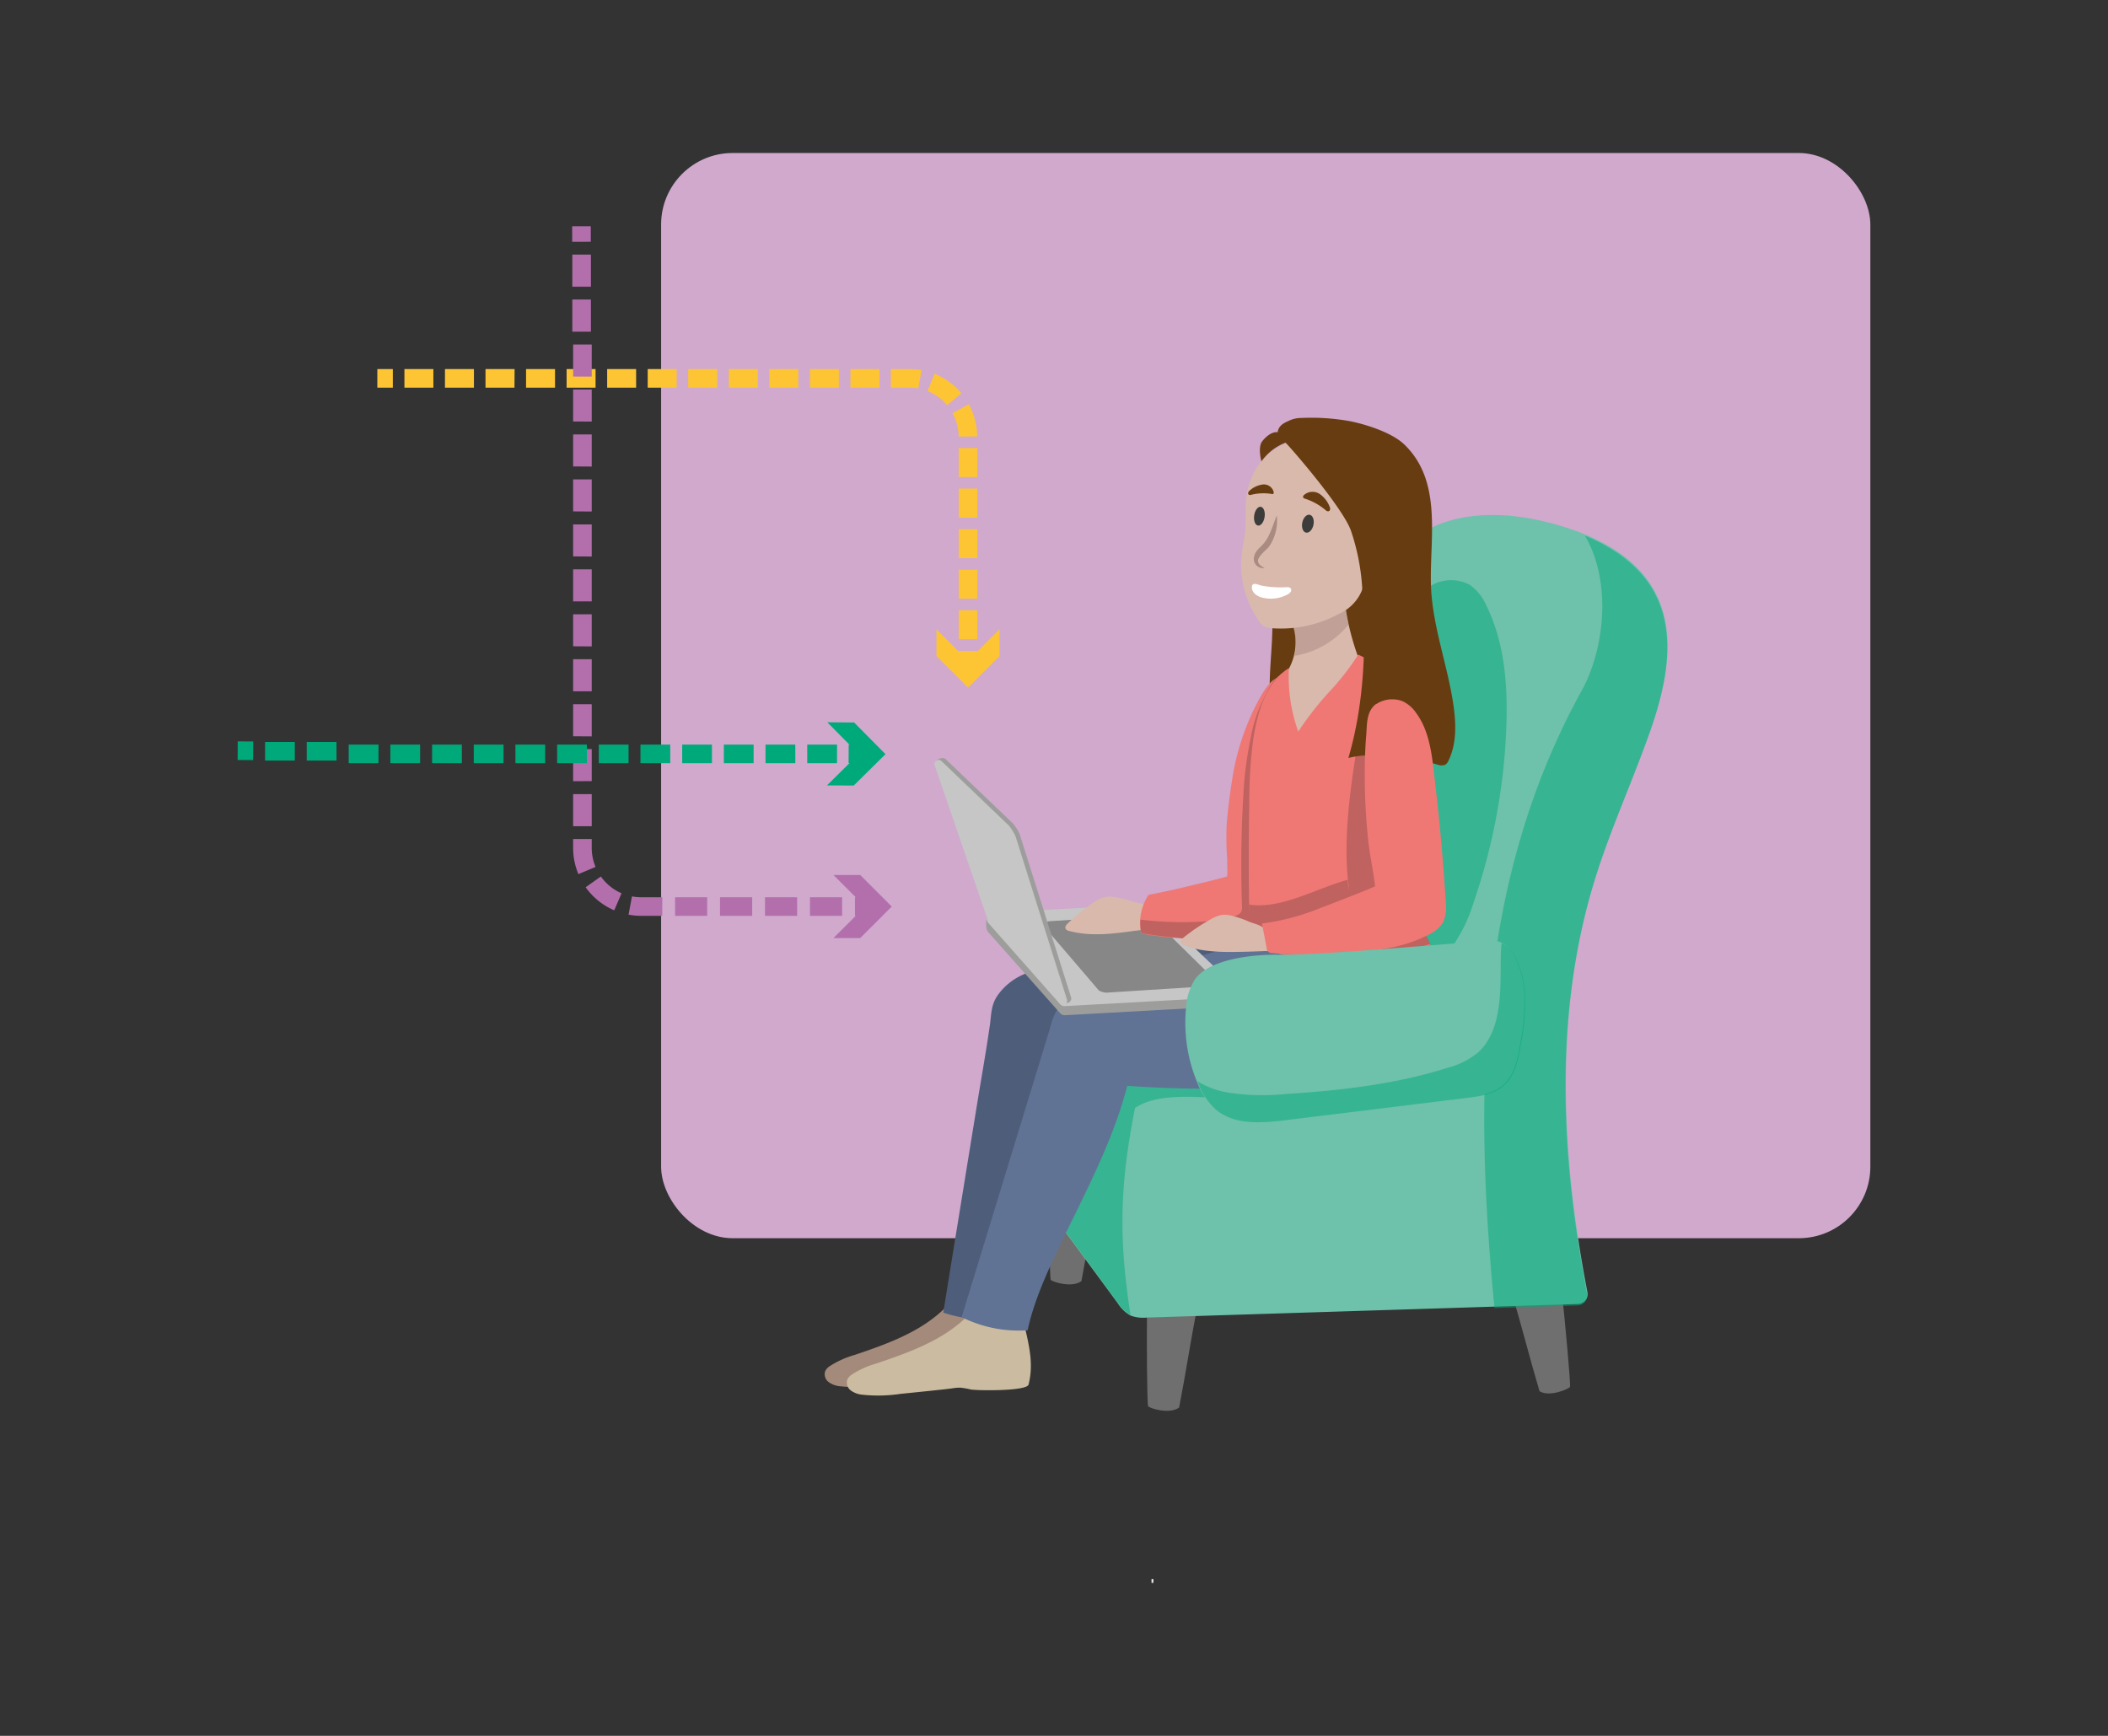 <svg xmlns="http://www.w3.org/2000/svg" viewBox="0 0 340 280" class="w-full h-auto">
  <rect x="0" y="0" width="340" height="280" fill="#333333" stroke="none"/>
  <defs>
    <clipPath id="clip-path">
      <path class="cls-1" d="M202.91 111.73a11.21 11.21 0 0 1 1.89-3c.65-.69.87-.25 1.42.38a10.54 10.54 0 0 1 1.12 1.53 18.1 18.1 0 0 1 2.29 7.45 61.35 61.35 0 0 1 .23 8q-.18 9.61-.89 19.19a6.18 6.18 0 0 1-.9 3.29 5 5 0 0 1-2.12 1.48 22.65 22.65 0 0 1-8.17 1.43 68.76 68.76 0 0 1-17.57-1.73 1.18 1.18 0 0 1-.69-.33 1.14 1.14 0 0 1-.18-.68l-.22-4a37.54 37.54 0 0 0 9.88-1.14c1.6-.34 9.06-2.14 9.06-2.24.05-.92 0-1.85 0-2.78a53.3 53.3 0 0 1-.08-5.65c.21-2.34.48-4.68.86-7a56 56 0 0 1 3.81-13.49Z"/>
    </clipPath>
    <clipPath id="clip-path-2">
      <path class="cls-1" d="M205.85 154.13c-4 0-10.7.75-13 4a9.6 9.6 0 0 0-1.42 4.64 24.82 24.82 0 0 0 1.83 11.95 11 11 0 0 0 2.82 4.24c3 2.55 7.39 2.21 11.28 1.73l29.21-3.59c2.13-.26 4.4-.58 6-2 1.84-1.62 2.34-4.24 2.73-6.65a33.57 33.57 0 0 0 .64-8.76c-.25-2.48-1.46-7-4.23-7.76-1.5-.37-27.35 2.32-35.86 2.2Z"/>
    </clipPath>
    <style>
      .cls-1{fill:none}.cls-3{fill:#706f6f}.cls-4{fill:#6ec1aa}.cls-21,.cls-5{fill:#00a97a}.cls-5{opacity:.5}.cls-10{fill:#9d9d9c}.cls-11{fill:#c6c6c6}.cls-13{fill:#683c11}.cls-14{fill:#d9b9ac}.cls-15{fill:#ef7875}.cls-17{fill:#ad5956;opacity:.7}.cls-22{fill:#fdc533}.cls-23{fill:#b26fac}.cls-25{fill:#3c3c3b}
    </style>
  </defs>
  <g id="_04" data-name="4">
    <rect x="106.63" y="24.68" width="195.04" height="175.05" rx="11.54" fill="#d0a9cd"/>
    <path class="cls-3" d="M169.29 190.77c-.07 5 0 15.38.18 15.67s3.4 1.38 4.95.21c1.13-5.85 1.74-10.1 2.87-16M251.88 208.1c.54 4.94 1.49 15.31 1.34 15.61s-3.25 1.71-4.91.7c-1.69-5.72-2.71-9.9-4.4-15.62M185 211.16c-.06 5 0 15.37.18 15.67s3.4 1.38 5 .21c1.14-5.86 1.74-10.11 2.88-16"/>
    <path class="cls-4" d="M231.85 84.67c6.09-2.43 13-1.81 19.33 0s12.62 5 15.72 10.74c3.76 7 1.74 15.58-.93 23-2.86 8-6.39 15.7-8.85 23.8-6.49 21.34-5.32 44.31-1.08 66.24a1.59 1.59 0 0 1-1.51 1.89L185 212.53a5.87 5.87 0 0 1-2.67-.33 5.8 5.8 0 0 1-2.06-2l-9.07-12.32a8.72 8.72 0 0 1-1.57-2.8 8.81 8.81 0 0 1 0-3.47l4.14-29.87a371 371 0 0 0 37.87 1.55 220.93 220.93 0 0 1 .08-39.09c.91-10.14 2.86-20.34 8.38-29.11a25.35 25.35 0 0 1 11.75-10.42Z"/>
    <path class="cls-5" d="M183.06 178.72c5.86-3.94 17.63.21 25.36-2.37-1.16-2.32-.77-10.82-2.79-13.15-10.62-.06-21.25-.56-31.83-1.54l-4.14 29.88a6.56 6.56 0 0 0 1.56 6.26l9.07 12.33a5.91 5.91 0 0 0 2.05 2c-1.95-12.58-1.72-20.95.72-33.41Z"/>
    <path d="M152.5 210.9c-3.93 3.94-9.39 5.88-14.66 7.66a14.79 14.79 0 0 0-4 1.8 2 2 0 0 0-.74.81 1.58 1.58 0 0 0 .56 1.77 3.7 3.7 0 0 0 1.84.67 24.76 24.76 0 0 0 6.14-.12l4.79-.5c1.21-.12 2.42-.25 3.63-.41a7.34 7.34 0 0 1 1.32-.1 15 15 0 0 1 1.63.29c1.06.2 9 .3 9.31-.78.79-3 .21-5.82-.51-8.87a1.33 1.33 0 0 0-.23-.59 1.37 1.37 0 0 0-.59-.38c-2.23-.89-4.71-.78-7.11-.83-.06 0-.14 0-.16-.07s.11-.1.09 0" fill="#a48a7b"/>
    <path d="M156.07 212.25c-3.93 3.94-9.39 5.88-14.66 7.67a14.46 14.46 0 0 0-4 1.79 2.08 2.08 0 0 0-.74.82 1.58 1.58 0 0 0 .56 1.76 3.71 3.71 0 0 0 1.84.68 24.38 24.38 0 0 0 6.15-.13l4.78-.49c1.21-.13 2.43-.25 3.63-.41a6.57 6.57 0 0 1 1.33-.1 13.12 13.12 0 0 1 1.62.29c1.07.19 9 .29 9.31-.78.79-3 .21-5.83-.5-8.88a1.53 1.53 0 0 0-.24-.59 1.47 1.47 0 0 0-.59-.38c-2.23-.88-4.71-.78-7.11-.82-.06 0-.14 0-.16-.08s.11-.09.1 0" fill="#cbbba0"/>
    <path d="M166.9 156.5a15.39 15.39 0 0 0-2.08.8 9.89 9.89 0 0 0-3.91 3.25c-1.09 1.59-1 3-1.25 4.79-.67 4.64-1.5 9.26-2.25 13.89L152.9 207l-.76 4.73a20.65 20.65 0 0 0 10.83.66q5.19-20.31 8.5-41a203 203 0 0 0 40-6.75c3.34-.91 6.93-2.11 8.84-5 1.72-2.59 1.67-6 1-9a24.69 24.69 0 0 0-4.22-9.21c-3.85.78-7.77 1.89-11.64 2.44s-6.76 1.13-10.11 3.13c-3.09 1.84-6 4.05-9.33 5.38a33.11 33.11 0 0 1-5.1 1.48 104.4 104.4 0 0 1-7.66 1.45 43.68 43.68 0 0 0-6.35 1.19Z" fill="#4e5e7a"/>
    <path d="M177.06 158.65c-2 .52-4 1.1-5.43 2.56a11.24 11.24 0 0 0-2.27 4.65l-14.25 46.6a20.61 20.61 0 0 0 10.64 2.12c2.32-11.14 12.24-24.66 16.07-39.43a182.47 182.47 0 0 0 38.45-1.33c3.43-.45 7.15-1.15 9.44-3.75 2-2.33 2.46-5.7 2.19-8.8a24.9 24.9 0 0 0-2.93-9.7l-11.54.75c-3.53.23-7.22.8-10.75.51-2.21-.18-4.18-.69-6.41-.28-3.64.67-7.25 1.87-10.83 2.82-4.12 1.09-8.24 2.24-12.38 3.28Z" fill="#607395"/>
    <path class="cls-10" d="m198.57 162.27-26.79 1.49a1 1 0 0 1-.78-.32l-11.62-13.1c-.55-.61-.41-2.89.41-2.93l25-.07a.94.94 0 0 1 .73.27l13.64 11.69c.65.59.27 2.92-.59 2.97Z"/>
    <path class="cls-11" d="m198.59 160.8-26.79 1.49a1 1 0 0 1-.8-.29l-11.6-13.13a1 1 0 0 1 .67-1.63l24.77-1.37a.94.94 0 0 1 .73.27l13.64 13a1 1 0 0 1-.62 1.66Z"/>
    <path d="m194.93 159.07-16.46 1.05a2.74 2.74 0 0 1-1.23-.35l-8.51-9.94a.76.76 0 0 1 .44-1.23l15.5-1a2.47 2.47 0 0 1 1 .31l10 9.84c.4.45-.17 1.25-.74 1.32Z" fill="#878787"/>
    <path class="cls-10" d="m171.6 161.6-11.42-13.25a7.91 7.91 0 0 1-.35-.79l-8.93-24.32c-.23-.65 1.1-1.26 1.61-.8l10.88 10.4a7.56 7.56 0 0 1 1.09 1.76l8.26 26.23c.26.68-.67 1.3-1.14.77Z"/>
    <path class="cls-11" d="m171.31 161.93-11.82-13.27a7.91 7.91 0 0 1-.35-.79l-8.38-24.4a.67.67 0 0 1 1.07-.73l10.87 10.41a7.71 7.71 0 0 1 1.1 1.76l8.26 26.22c.2.69-.27 1.33-.75.8Z"/>
    <path class="cls-13" d="M204.31 93.8c2.15 6.77-.29 14.16.74 21.19l4.17-2.72a1.62 1.62 0 0 0 .57-.53 1.67 1.67 0 0 0 .16-.62c.2-1.7 12.58-3.91 12.78-5.62.25-2.07-3.34-13.85-3.83-15.89s-10.22 6.17-12.24 5.63"/>
    <path class="cls-14" d="M182.45 145.35a15.54 15.54 0 0 0-2.61-.64 4.63 4.63 0 0 0-1.66 0 5.19 5.19 0 0 0-1.76.84 29 29 0 0 0-4.19 3.39c-.24.23-.5.56-.36.87a.85.85 0 0 0 .59.36c3.35.9 6.91.48 10.36 0l3.79-.47c-.1 0-1.08-2.94-1.37-3.28-.59-.72-1.95-.78-2.79-1.07Z"/>
    <path class="cls-15" d="M209.57 118.13a18.1 18.1 0 0 0-2.29-7.45c-.33-.54.76-.67.34-1.15s-.51-1.33-1.16-.64c-.81.86-1.5.43-3.52 4.16a39.51 39.51 0 0 0-4.23 12.88c-.38 2.32-.66 4.66-.86 7a50.76 50.76 0 0 0 .08 5.65c0 .93.06 1.86 0 2.78 0 .1-7.46 1.89-9.06 2.24-1.2.26-2.41.52-3.62.74a8.28 8.28 0 0 0-1.19 6.25 69.2 69.2 0 0 0 13.64.95 22.55 22.55 0 0 0 8.16-1.43 5 5 0 0 0 2.13-1.48 6.18 6.18 0 0 0 .9-3.29q.71-9.59.89-19.19a61.35 61.35 0 0 0-.21-8.02Z"/>
    <g clip-path="url(#clip-path)">
      <path class="cls-17" d="M210.88 118a34.8 34.8 0 0 0-1.22-6.79c-.45-1.45-.18-3.27-2.16-2.81s-2.94 2.84-3.73 4.4a22.38 22.38 0 0 0-2 6 63.47 63.47 0 0 0-1.1 7.4 193.31 193.31 0 0 0-.35 20 1.72 1.72 0 0 1-.16.93 1.57 1.57 0 0 1-.74.55 12.29 12.29 0 0 1-3.7.84 56.58 56.58 0 0 1-11.78-.18 8.14 8.14 0 0 0 1 4.46 44.07 44.07 0 0 0 18.75 0 9.29 9.29 0 0 0 4.65-2.12 9.09 9.09 0 0 0 2.1-4.77 67.7 67.7 0 0 0 1.06-12.31 137 137 0 0 0-.62-15.6Z"/>
    </g>
    <path class="cls-5" d="M225.85 98.85a18.78 18.78 0 0 1 4.93-4.36 6.38 6.38 0 0 1 6.3-.14 7.93 7.93 0 0 1 2.67 3.37c2.95 6 3.44 12.82 3.21 19.46a98.16 98.16 0 0 1-5.29 28.41 25.29 25.29 0 0 1-3.61 7.35 10.11 10.11 0 0 1-6.87 4.07 6.41 6.41 0 0 1-6.56-3.91"/>
    <path class="cls-14" d="M208.29 100.14a9 9 0 0 1-.43 7.77 8.32 8.32 0 0 0-1.09 1.59 2.43 2.43 0 0 0 0 .76 66.75 66.75 0 0 0 1.42 10.06 35.29 35.29 0 0 0 8.42-4.75 8 8 0 0 0 3.2-4 7.1 7.1 0 0 0-.29-4.39A41.22 41.22 0 0 1 216.76 96a10 10 0 0 1-8.3 3.83"/>
    <path d="M217.49 100.77c-.31-2-.67-2.72-.84-4.73a9.84 9.84 0 0 1-8.2 3.95l-.16.28a10.22 10.22 0 0 1 .52 5.52 14.15 14.15 0 0 0 8.68-5.02Z" fill="#aa8b82" opacity=".5"/>
    <path class="cls-14" d="M201.17 79.3a14.18 14.18 0 0 0-.26 3c0 1.15 0 2.28-.09 3.41s-.39 2.32-.53 3.48a16 16 0 0 0 2.64 10.81 3 3 0 0 0 1 1.07 3.09 3.09 0 0 0 1.28.27A19.69 19.69 0 0 0 216 99a7.11 7.11 0 0 0 4.08-5.14A19 19 0 0 0 218 79.34a18.58 18.58 0 0 0-7.33-7 9.7 9.7 0 0 0-2.09-.92 4.07 4.07 0 0 0-2.25.64 9.2 9.2 0 0 0-3.56 3.25 11.58 11.58 0 0 0-1.6 3.99Z"/>
    <path class="cls-15" d="M209.4 118a26.13 26.13 0 0 1-1.51-10.23c-3.67 2.26-5.1 7.13-5.75 11.47a76.08 76.08 0 0 0-.64 10.12q-.21 11.58.11 23.16a44.51 44.51 0 0 0 29.12-.11c-4.7-8.83-5.92-19.18-5.12-29.15.25-3.14.7-6.32 0-9.4-.36-1.65.78-3.68-.33-5s-4.69-2.46-6.2-3.27a42.4 42.4 0 0 1-4.9 6.24 51.78 51.78 0 0 0-4.78 6.17Z"/>
    <path class="cls-17" d="M225.63 123.15c.25-3.13.69-6.32 0-9.4a10.26 10.26 0 0 0-2.19-4.55 6.86 6.86 0 0 0-2.29-1.67c-1.14 7.78-5.22 24.4-3.59 35.49.78-.21.93-2.69 1.69-3-.76.3-1 2.71-1.75 2.93.18 1.22-.13.27.28 1.49a9.27 9.27 0 0 1-.4-2.53c-5 1.35-10.77 4.81-15.91 4 0 3.78 0 2.67.13 6.45a44.42 44.42 0 0 0 29.11-.11c-4.66-8.78-5.89-19.13-5.08-29.1Z"/>
    <path class="cls-13" d="M217.85 85.48a35.19 35.19 0 0 1 1.9 10.19c.63 8.92.24 18-2.27 26.6a12.64 12.64 0 0 1 3.29-.42c.95 0 1.72-.41 2.6-.52 2.46-.3 6.06 1.41 8.48 2a1.65 1.65 0 0 0 1.29 0 1.49 1.49 0 0 0 .5-.66c1.29-2.69 1.22-5.81.81-8.76-.94-6.67-3.52-13.1-3.66-19.83-.16-7.6 1.84-16.58-4.37-22.46-2-1.85-5.93-3.11-8.57-3.66a35 35 0 0 0-8-.54 4.53 4.53 0 0 0-2.1.52c-.85.35-1.58.86-1.67 1.78-1-.14-2.05.85-2.55 1.54s-.33 2.31-.06 3.15a8.51 8.51 0 0 1 3.86-3c.15-.02 8.99 10.09 10.52 14.07Z"/>
    <path class="cls-5" d="M266.84 95.59c-2.35-4.35-6.57-7.26-11.21-9.19 4.05 6.83 3.46 17.11-.16 24.36C237.91 142.12 237.76 177 241.05 211l13.42-.42a1.59 1.59 0 0 0 1.51-1.89c-4.24-21.93-5.41-44.9 1.08-66.24 2.46-8.1 6-15.84 8.85-23.8 2.68-7.48 4.69-16.08.93-23.06Z"/>
    <path class="cls-14" d="M201.37 148.63a16.19 16.19 0 0 0-2.54-.87 4.64 4.64 0 0 0-1.65-.19 5.14 5.14 0 0 0-1.83.68 29.33 29.33 0 0 0-4.47 3c-.27.22-.55.52-.44.84a.85.85 0 0 0 .55.42c3.26 1.19 6.84 1.08 10.31 1l3.83-.14c-.11 0-.82-3-1.07-3.39-.53-.8-1.88-.98-2.69-1.35Z"/>
    <path class="cls-15" d="M222 113.56a4.52 4.52 0 0 1 2.56-.75 4.25 4.25 0 0 1 1.66.3 5.4 5.4 0 0 1 2.2 1.91c2.34 3.16 2.6 7.46 3.05 11.27q1.13 9.54 1.71 19.13a6.1 6.1 0 0 1-.44 3.37 4.92 4.92 0 0 1-1.91 1.76 22.6 22.6 0 0 1-7.89 2.53 69.09 69.09 0 0 1-17.65.66.87.87 0 0 1-1-.88l-.75-3.89a37.87 37.87 0 0 0 9.56-2.56c1.54-.56 8.69-3.36 8.68-3.45-.15-1.7-.93-5.55-1.13-7.64a104.4 104.4 0 0 1-.53-10.61c0-2 .07-4.09.24-6.13.14-1.74 0-3.82 1.56-5Z"/>
    <path class="cls-4" d="M205.71 154c-4 0-10.7.75-13 4a9.64 9.64 0 0 0-1.42 4.64 25 25 0 0 0 1.83 12 11.24 11.24 0 0 0 2.88 4.26c3 2.54 7.39 2.21 11.28 1.73l29.18-3.63c2.13-.26 4.4-.58 6-2 1.83-1.62 2.33-4.24 2.72-6.65a34 34 0 0 0 .65-8.76c-.26-2.48-1.47-7-4.23-7.76-1.53-.36-27.38 2.33-35.89 2.17Z"/>
    <g clip-path="url(#clip-path-2)" opacity=".5">
      <path class="cls-21" d="M238.39 169.78a12.92 12.92 0 0 1-4.91 2.46c-8.43 2.67-17.3 3.67-26.12 4.23a36.53 36.53 0 0 1-9.23-.23 13.44 13.44 0 0 1-8-4.35c-.4 3.4 1.79 6.59 4.4 8.79a27.52 27.52 0 0 0 14.68 5.94 52.58 52.58 0 0 0 16-1 87.65 87.65 0 0 0 17.92-5.52c2.71-1.18 5.44-2.56 7.35-4.82a15.24 15.24 0 0 0 3.18-8.78 24.32 24.32 0 0 0-2.6-12.65c-1-2-4-8-6.82-6.49-2.34 1.24-2.18 6.79-2.19 8.94-.05 4.46-.05 10.17-3.66 13.48Z"/>
    </g>
    <path class="cls-22" d="M60.86 59.53h2.5v3h-2.5zM76.44 62.53h-4.67v-3h4.67Zm-6.54 0h-4.67v-3h4.67ZM157.63 103.11h-3v-4.67h3Zm0-6.54h-3V91.9h3Zm0-6.54h-3v-4.67h3Zm0-6.54h-3v-4.68h3Zm0-6.54h-3v-4.68h3Zm-3-6.53a8 8 0 0 0-1-3.77l2.63-1.44a11 11 0 0 1 1.35 5.19Zm-1.86-5.06a8 8 0 0 0-3.16-2.28l1.11-2.79a11 11 0 0 1 4.34 3.14Zm-4.66-2.71a8.51 8.51 0 0 0-1.42-.12h-3v-3h3a10.63 10.63 0 0 1 1.95.17Zm-6.27-.12h-4.67v-3h4.67Zm-6.54 0h-4.67v-3h4.67Zm-6.54 0h-4.67v-3h4.67Zm-6.54 0h-4.67v-3h4.67Zm-6.54 0H111v-3h4.67Zm-6.54 0h-4.67v-3h4.67Zm-6.54 0h-4.67v-3h4.67Zm-6.54 0h-4.67v-3h4.67Zm-6.54 0h-4.67v-3h4.67Zm-6.54 0h-4.67v-3H83ZM154.63 104.99h3v2.5h-3z"/>
    <path class="cls-22" d="m151.04 101.51 5.09 5.09 5.08-5.09v4.32l-5.08 5.08-5.09-5.08v-4.32z"/>
    <path class="cls-23" transform="rotate(-.09 95.463 38.272)" d="M92.29 36.49h3v2.5h-3z"/>
    <path class="cls-23" d="M92.31 53.5v-5.18h3v5.18Zm0-7.25v-5.18h3v5.18ZM135.82 147.73h-5.18v-3h5.18Zm-7.25 0h-5.18v-3h5.18Zm-7.25 0h-5.19v-3h5.19Zm-7.26 0h-5.18v-3h5.18Zm-7.25 0h-3.43a11.33 11.33 0 0 1-2-.19l.55-2.95a8 8 0 0 0 1.47.14h3.43Zm-7.74-.89a11 11 0 0 1-4.61-3.72l2.45-1.74a8 8 0 0 0 3.34 2.71ZM93.29 141a10.94 10.94 0 0 1-.85-4.23v-1.43h3v1.43a7.87 7.87 0 0 0 .62 3.07Zm-.85-7.73v-5.18h3v5.18Zm0-7.26v-5.18h3V126Zm0-7.25v-5.16h3v5.18Zm0-7.25v-5.18h3v5.18Zm0-7.26v-5.16h3v5.18Zm0-7.25v-5.16h3V97Zm0-7.25v-5.16h3v5.18Zm0-7.26v-5.16h3v5.18Zm0-7.25v-5.16h3v5.18Zm0-7.25v-5.16h3V68Zm0-7.25v-5.17h3v5.18ZM137.9 144.73h2.5v3h-2.5z"/>
    <path class="cls-23" d="m134.43 151.31 5.09-5.08-5.09-5.09h4.32l5.08 5.09-5.08 5.08h-4.32z"/>
    <path class="cls-21" transform="rotate(-89.7 39.585 121.1)" d="M38.09 119.85h3v2.5h-3z"/>
    <path class="cls-21" d="M54.28 122.68h-4.81v-3h4.8Zm-6.73 0h-4.8v-3h4.8ZM135 123.11h-4.8v-3h4.81Zm-6.72 0h-4.81v-3h4.8Zm-6.73 0h-4.8v-3h4.8Zm-6.72 0h-4.8v-3h4.8Zm-6.72 0h-4.81v-3h4.8Zm-6.73 0h-4.8v-3h4.8Zm-6.72 0h-4.8v-3h4.8Zm-6.73 0h-4.8v-3h4.8Zm-6.72 0h-4.8v-3h4.81Zm-6.72 0h-4.8v-3h4.8Zm-6.73 0h-4.8v-3h4.8Zm-6.72 0h-4.8v-3h4.81Z"/>
    <path class="cls-21" transform="rotate(-89.69 138.128 121.622)" d="M136.64 120.37h3v2.5h-3z"/>
    <path class="cls-21" d="m133.38 126.69 5.12-5.06-5.06-5.12 4.32.03 5.06 5.11-5.12 5.06-4.32-.02z"/>
    <path fill="#f0e9e6" d="M185.73 254.72h.3v.6h-.3z"/>
    <ellipse class="cls-25" cx="210.93" cy="84.48" rx="1.47" ry=".92" transform="rotate(-78.24 210.936 84.467)"/>
    <ellipse class="cls-25" cx="203.12" cy="83.25" rx="1.53" ry=".85" transform="rotate(-81.6 203.13 83.25)"/>
    <path d="M205.94 83.15a7.43 7.43 0 0 1-1.29 5.07c-1.2 1.28-2.88 2.32-.67 3.4a1.49 1.49 0 0 1-1.7-1.87c.22-1 1.08-1.48 1.59-2.15 1-1.2 1.39-2.85 2.07-4.45Z" fill="#aa8b82"/>
    <path d="M203.46 94.46a16.44 16.44 0 0 0 4 .26 1 1 0 0 1 .66.12.48.48 0 0 1 .07.6 1.29 1.29 0 0 1-.51.44 5.65 5.65 0 0 1-4.19.49c-.58-.15-1.65-.71-1.57-1.73.08-.84 1.08-.27 1.54-.18Z" fill="#fff"/>
    <path class="cls-13" d="M210.46 80.43a.36.36 0 0 1-.28-.21.37.37 0 0 1 .14-.37 2.08 2.08 0 0 1 2.5-.19 4.39 4.39 0 0 1 1.66 2.14c.19.44-.08.85-.54.6a9.87 9.87 0 0 0-3.48-1.97ZM205.07 79.67a.33.33 0 0 0 .29 0 .36.36 0 0 0 .06-.35 1.63 1.63 0 0 0-1.74-1.17 3.89 3.89 0 0 0-2.14 1c-.33.28-.32.71.13.7a8.17 8.17 0 0 1 3.4-.18Z"/>
  </g>
</svg>